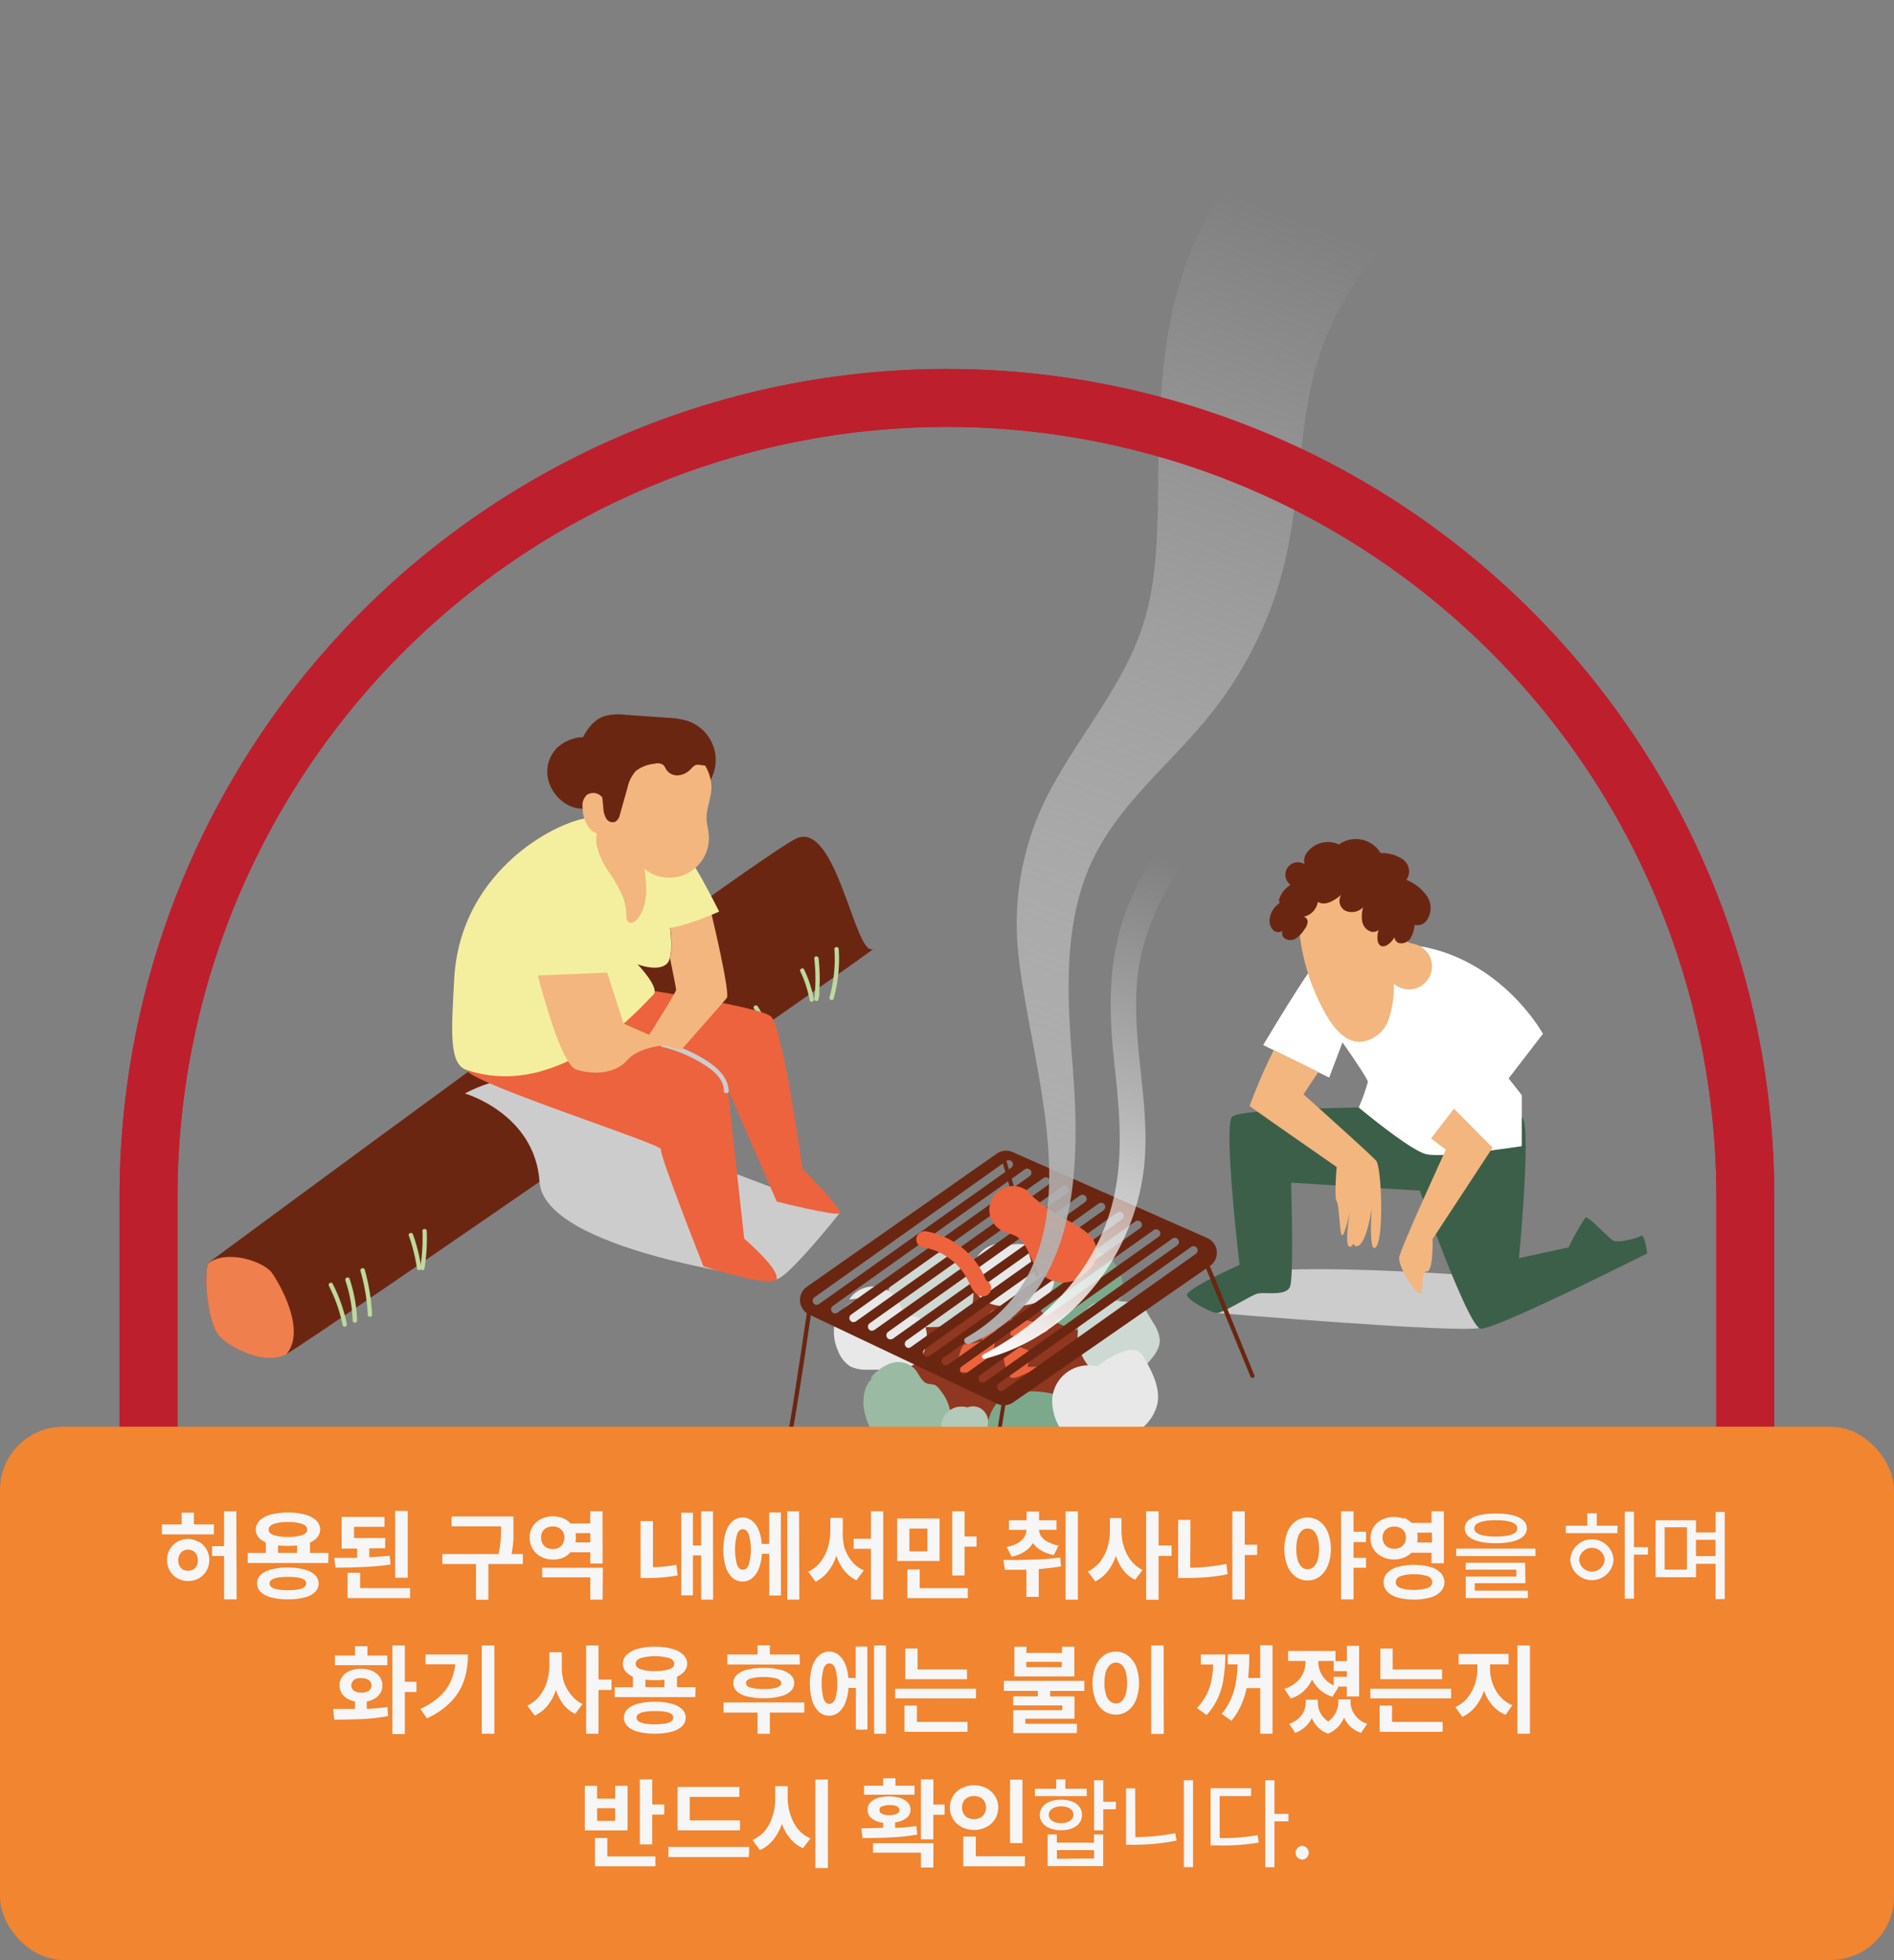 <svg xmlns="http://www.w3.org/2000/svg" xmlns:xlink="http://www.w3.org/1999/xlink" viewBox="0 0 255.02 263.79"><rect x="0" y="0" width="255.02" height="263.79" fill="#808080" stroke="none"/><defs><style>.cls-1{isolation:isolate;}.cls-2{fill:none;stroke:#be1f2d;stroke-miterlimit:10;stroke-width:7.8px;}.cls-23,.cls-3{fill:#cdcccc;}.cls-22,.cls-3{mix-blend-mode:multiply;}.cls-4{fill:#3c5f49;}.cls-5{fill:#fff;}.cls-6{fill:#f3b67f;}.cls-7{fill:#6b2611;}.cls-8{fill:#8f3720;}.cls-9{fill:#7ca98c;}.cls-10{fill:#ced9d3;}.cls-11{fill:#e9e8e8;}.cls-12{fill:#9abaa3;}.cls-13{fill:#b3c9ba;}.cls-14{fill:#ec633e;}.cls-15{fill:url(#linear-gradient);}.cls-16{fill:url(#Degradado_sin_nombre_9);}.cls-17{fill:#f18530;}.cls-18{fill:#f6f6f6;}.cls-19{fill:#f07f4e;}.cls-20{fill:#bdd99c;}.cls-21{fill:#f4ef9f;}</style><linearGradient id="linear-gradient" x1="125.33" y1="177.04" x2="190.91" y2="3.25" gradientUnits="userSpaceOnUse"><stop offset="0" stop-color="#adadad"/><stop offset="0.84" stop-color="#e9e8e8" stop-opacity="0"/></linearGradient><linearGradient id="Degradado_sin_nombre_9" x1="136.48" y1="184.5" x2="166.7" y2="104.44" gradientUnits="userSpaceOnUse"><stop offset="0" stop-color="#fff"/><stop offset="0.84" stop-color="#e9e8e8" stop-opacity="0"/></linearGradient></defs><g class="cls-1"><g id="Layer_2" data-name="Layer 2"><g id="Layer_2-2" data-name="Layer 2"><path class="cls-2" d="M127.51,53.56h0A107.49,107.49,0,0,1,235,161.05v95.74a0,0,0,0,1,0,0H20a0,0,0,0,1,0,0V161.05A107.49,107.49,0,0,1,127.51,53.56Z"/><path class="cls-3" d="M198.84,171.71s-29.63-2.22-32.54.33-2.49,4.67-2.49,4.67,33,2.78,35.49,2"/><path class="cls-4" d="M192.09,148.89c-.53.14-25,.05-26.19,1.43s1,19.92,1,19.92-7.47,3.33-7.07,4.13,3.2,2.28,4,2.34,4.54-2.34,5.47-2.6,3.87.4,4.4-.94.14-14,.14-14l17.34,1.08s6.46,18.2,8.14,18.56,22.47-10.12,22.47-10.12-.33-2.71-.86-2.36-3.07,1-3.74.62-3.33-3.34-3.73-3.07a32.4,32.4,0,0,0-2.25,4l-6.69,1.46s1.73-18,.4-19"/><path class="cls-5" d="M192,127.5c-3.52-.74-12.44.12-13.74.83s-8.17,12.32-8.17,12.32l8.88,4.38,1.79-4.74s3.42,4.85,3.42,5.33a27.91,27.91,0,0,1-1.23,3.44s6.8,5.68,9.05,6.27,12.9-1.07,12.9-1.07v-6.87l-1.77-2.25,4.62-6S202.62,129.75,192,127.5Z"/><path class="cls-6" d="M175.51,147.28l2-3-6-2.95a73.1,73.1,0,0,0-3.25,7.52c.11.16,11.72,8.21,11.72,8.21s-.36,4.15,0,4.62.37,4.38.72,4.56,1.09-3.26,1.09-3.26-.9,4.89,0,4.81c.18,0,.33-.19.45-.42.08.22.2.37.46.35,1.3-.12,2-5.09,2-5.09s-.47,6.54.6,5.16.71-10.73,0-11.56S175.51,147.28,175.51,147.28Z"/><path class="cls-6" d="M195.77,149.21l5.2,5.25-8.08,12.31s.14,4.37-.79,4.37-.26,3-.93,2.94-2.91-3.61-2.78-4.8,6.29-14.55,6.29-14.55l-2-1.51Z"/><path class="cls-6" d="M174.91,120.11a28.35,28.35,0,0,0,3.75,16.65c1,1.67,2.41,3.4,4.35,3.47a4.43,4.43,0,0,0,3.9-2.84,13.12,13.12,0,0,0,.75-5,3.1,3.1,0,1,0,2.77-5.34c-.37-.09-.81-.14-1-.47a1.3,1.3,0,0,1-.05-.83c.48-3.34-2.08-6.44-5-8a9.12,9.12,0,0,0-5.58-1.23,5.07,5.07,0,0,0-4.21,3.52"/><path class="cls-7" d="M175.16,118.62a3.51,3.51,0,0,0-2.86,2.22.68.68,0,0,0,.06.73c.19.18.59-.09.41-.28a3,3,0,0,0-1.8,2.29,1.77,1.77,0,0,0,.54,1.67,1,1,0,0,0,1.52-.37.86.86,0,0,0-.08,1.4,1.4,1.4,0,0,0,1.58,0,4.17,4.17,0,0,0,1.13-1.23,1.76,1.76,0,0,0,.41-1c0-.35-.31-.72-.65-.65a2.43,2.43,0,0,0,2.05-2.51c-.26-.07-.19.42.05.54,1,.52,2.2-.27,3.08-1a1.5,1.5,0,0,0,.58,2.16,2.14,2.14,0,0,0,2.36-.48,4.32,4.32,0,0,0-.12,1.92,1.75,1.75,0,0,0,1.22,1.37,1.14,1.14,0,0,0,1.39-1,3,3,0,0,0-.55,2c0,.39.19.84.57.95a1,1,0,0,0,.77-.19,2.83,2.83,0,0,0,1.2-1.71c-.51.35-.26,1.27.32,1.47a1.48,1.48,0,0,0,1.6-.67,4.34,4.34,0,0,0,.53-1.77A1.58,1.58,0,0,0,192,124a2.86,2.86,0,0,0,.16-3.36,6.24,6.24,0,0,0-2.79-2.22,2,2,0,0,0-.48-2.76,5.08,5.08,0,0,0-3-.85,3.89,3.89,0,0,0-5.49-1.23,1.18,1.18,0,0,0-.5.65.51.51,0,0,0,.38.64c.33,0,.55-.39.45-.7a1.18,1.18,0,0,0-.73-.63,3.5,3.5,0,0,0-4.15,1.4c-.36.59-.4,1.57.26,1.8a1.68,1.68,0,1,0-2.37,2.33.83.83,0,0,0-.19.81"/><polyline class="cls-8" points="145.06 173.61 149.13 180.55 147.95 188.06 141.69 191.79 132.99 192.31 125.24 189.28 120.9 184.25 121.59 178.82 126.75 173.73 130.91 172.01"/><path class="cls-9" d="M148.83,176.54a3.37,3.37,0,0,0,2.34-2.56,5.19,5.19,0,0,0-.8-3.45A5,5,0,0,0,149.1,169a5.43,5.43,0,0,0-3.34-.83,6.21,6.21,0,0,0-2.71.47,2.64,2.64,0,0,0-1.59,2.11,2.7,2.7,0,0,1-.1,1c-.23.51-.87.64-1.32,1a2.21,2.21,0,0,0-.6,2.54,4.67,4.67,0,0,0,1.82,2.07,10.83,10.83,0,0,0,2.79,1.38,4.93,4.93,0,0,0,2.43.27,2.39,2.39,0,0,0,1.85-1.46"/><path class="cls-10" d="M151.31,185.32c1.22.14,2.26-.83,3.1-1.73s1.78-2,1.75-3.26a4.88,4.88,0,0,0-.89-2.31l-1.09-1.83a1.37,1.37,0,0,0-1.38-.89l-2-.18a6.39,6.39,0,0,0-3.61.38,4.33,4.33,0,0,0-2,3.17,6.47,6.47,0,0,0,1.3,5.09,6.2,6.2,0,0,0,4.69,2.3"/><path class="cls-11" d="M135.22,167.79a5.71,5.71,0,0,1,4.87.43,2.77,2.77,0,0,1,1.14,1.16,9,9,0,0,1,.28,1.05c.13.47.35.9.44,1.38a3.34,3.34,0,0,1-2.1,3.38,9.55,9.55,0,0,1-4.22.56,5.24,5.24,0,0,1-3.38-.85,3.82,3.82,0,0,1-1.14-2,5.16,5.16,0,0,1,0-2.73,4,4,0,0,1,5.76-2.33"/><path class="cls-10" d="M119.44,174.79a5.31,5.31,0,0,1,.45-1.76,4.36,4.36,0,0,1,3.47-2.44l-.42,0a14.79,14.79,0,0,1,2.8-1.69,3.93,3.93,0,0,1,1.91-.48,2.9,2.9,0,0,1,1.53.62c1.62,1.22,2,3.5,1.87,5.52a4.77,4.77,0,0,1-.5,2,4.47,4.47,0,0,1-3.41,1.94c-1.35.18-2.72.05-4.07.23a5.28,5.28,0,0,1-1.48.11,2.57,2.57,0,0,1-1.87-1.55A4.85,4.85,0,0,1,119.44,174.79Z"/><path class="cls-11" d="M112.37,178.27a5.1,5.1,0,0,1,4.38-3.67l-2.41.3a3.92,3.92,0,0,1,3.32-1.76,4,4,0,0,1,3.23,1.92c.45.78.75,1.84,1.63,2.06.27.07.55,0,.82.11,1,.22,1.45,1.5,1.45,2.57,0,1.58-.56,3.34-2,4a5.3,5.3,0,0,1-1.9.41c-1.36.11-2.72.15-4.08.13a4.89,4.89,0,0,1-2.31-.43,4.24,4.24,0,0,1-1.68-2.15A6,6,0,0,1,112.37,178.27Z"/><path class="cls-12" d="M116.56,186.8a3.7,3.7,0,0,1,1-1.39l-.41.15a6,6,0,0,1,2.78-2.08,3.13,3.13,0,0,1,3.24.77c.6.7.91,1.78,1.8,2a7.91,7.91,0,0,1,.85.13,1.73,1.73,0,0,1,.76.71,5.9,5.9,0,0,1,1.35,2.8,4,4,0,0,1-2.67,3.73,10.75,10.75,0,0,1-4.86.4,5.13,5.13,0,0,1-1.56-.29,4.43,4.43,0,0,1-2.24-3A6.1,6.1,0,0,1,116.56,186.8Z"/><path class="cls-13" d="M126.9,191.06a2.74,2.74,0,0,1,2.11-1.72,3.68,3.68,0,0,1,1.28.08,2,2,0,0,1,2.11.41,2.48,2.48,0,0,1,.59,2.48,3.33,3.33,0,0,1-1.73,1.95,3.27,3.27,0,0,1-3.83-.53A2.7,2.7,0,0,1,126.9,191.06Z"/><path class="cls-9" d="M137.6,187.33a12.45,12.45,0,0,1,5.77.75,3.12,3.12,0,0,1,1.08.61,3.23,3.23,0,0,1,.55,3,5.8,5.8,0,0,1-2.67,4.1,6.94,6.94,0,0,1-3.59.49,9.76,9.76,0,0,1-3.47-.7A4,4,0,0,1,133,193a5.52,5.52,0,0,1,1.43-4.38,6.27,6.27,0,0,1,3.54-1.3,1.16,1.16,0,0,1,1,.16"/><path class="cls-11" d="M147.85,183.83a10.57,10.57,0,0,1,3.45-1.93,2.49,2.49,0,0,1,1.91-.05,2.73,2.73,0,0,1,1,1.18c1.05,1.84,2.05,3.91,1.61,6a6.15,6.15,0,0,1-3.35,4,15.86,15.86,0,0,1-5.18,1.35,5.07,5.07,0,0,1-2.39-.07,4.38,4.38,0,0,1-2.17-2.12,7,7,0,0,1-1.05-3.94,4.88,4.88,0,0,1,7.32-3.83"/><path class="cls-14" d="M140.18,183.93c-.34,0-3.55,1.9-4.07,1.46s-1.5-3.18-.58-4,3.61.66,3.44.7a8.74,8.74,0,0,0-.61,1.88Z"/><path class="cls-14" d="M133.91,176.26c.82-.24-.18,7.85-1,8.13s-4,.58-4.06,0,.5-3.49,1.12-3.47a12.57,12.57,0,0,0,2.25-.43S132.2,176.78,133.91,176.26Z"/><path class="cls-14" d="M141.07,179.05c-.12.58-5,1.11-5,.59s-.52-1.73,0-2.08S141.26,178.11,141.07,179.05Z"/><path class="cls-7" d="M135,155.46c-.25.38-.05.83.06,1.21l.47,1.63.94,3.24,1.86,6.42,1.06,3.66a.28.28,0,0,0,.54-.15l-3.56-12.3-.51-1.74-.26-.9c-.06-.21-.25-.59-.12-.79s-.29-.58-.48-.28Z"/><path class="cls-7" d="M162.55,166.62l-26.22-11.57a2.18,2.18,0,0,0-2.11.21l-25.59,17.93a2.17,2.17,0,0,0,.32,3.73l25.3,12a2.16,2.16,0,0,0,2.17-.18l26.49-18.36A2.16,2.16,0,0,0,162.55,166.62Zm-52.59,9a.56.56,0,0,1-.32-1l25.87-18.37a.57.57,0,0,1,.78.13.56.56,0,0,1-.13.78L110.29,175.5A.56.56,0,0,1,110,175.6Zm2.48,1.16a.56.56,0,0,1-.32-1L138,157.38a.57.57,0,0,1,.78.14.55.55,0,0,1-.13.77l-25.87,18.37A.56.56,0,0,1,112.44,176.76Zm2.48,1.17a.57.57,0,0,1-.45-.24.56.56,0,0,1,.13-.78l25.87-18.36a.56.56,0,1,1,.65.91l-25.87,18.36A.57.57,0,0,1,114.92,177.93Zm2.48,1.16a.56.56,0,0,1-.32-1L143,159.71a.56.56,0,1,1,.65.91L117.73,179A.64.64,0,0,1,117.4,179.09Zm2.48,1.16a.56.56,0,0,1-.32-1l25.87-18.37a.56.56,0,0,1,.78.14.55.55,0,0,1-.13.77l-25.87,18.37A.56.56,0,0,1,119.88,180.25Zm2.48,1.16a.56.56,0,0,1-.32-1L147.91,162a.56.56,0,1,1,.65.91l-25.87,18.36A.56.56,0,0,1,122.36,181.41Zm2.48,1.17a.57.57,0,0,1-.45-.24.56.56,0,0,1,.13-.78l25.87-18.36a.56.56,0,1,1,.65.91l-25.87,18.36A.57.57,0,0,1,124.84,182.58Zm2.48,1.16a.56.56,0,0,1-.32-1l25.87-18.37a.57.57,0,0,1,.78.13.56.56,0,0,1-.13.78l-25.87,18.37A.56.56,0,0,1,127.32,183.74Zm2.48,1.16a.56.56,0,0,1-.32-1l25.87-18.37a.56.56,0,0,1,.78.14.55.55,0,0,1-.13.77L130.13,184.8A.56.56,0,0,1,129.8,184.9Zm2.48,1.16a.56.56,0,0,1-.32-1l25.87-18.36a.56.56,0,1,1,.65.91L132.61,186A.56.56,0,0,1,132.28,186.06ZM161,168.76l-25.87,18.36a.55.55,0,0,1-.78-.13.56.56,0,0,1,.13-.78l25.87-18.36a.56.56,0,1,1,.65.91Z"/><path class="cls-7" d="M108.85,175.27q-1,6.94-2.1,13.88c-.22,1.33-.44,2.65-.67,4-.06.35.48.5.54.15q1.2-6.93,2.2-13.87c.2-1.33.39-2.66.57-4,0-.35-.49-.51-.54-.15Z"/><path class="cls-7" d="M135,188.07l-2.48,15.51-.36,2.22-.16,1-.09.56a2,2,0,0,1,0,.24v.07c0,.08,0,.09,0,0l.2.08-.07.23-.22,0h0c.35.08.5-.46.15-.54s-.6.6-.17.74c.62.19.65-.86.7-1.19l.73-4.56,1.47-9.18.83-5.16c0-.35-.48-.51-.54-.15Z"/><path class="cls-7" d="M162.22,170.31,167,181.92l1.36,3.33c.14.33.67.19.54-.14l-4.73-11.61-1.36-3.34c-.14-.32-.68-.18-.54.15Z"/><path class="cls-14" d="M124.17,167.84a10.23,10.23,0,0,1,1.35.33c.22.07.44.15.65.24l.1.05.32.15a9.61,9.61,0,0,1,1.14.69,7.12,7.12,0,0,1,.94.77,7.5,7.5,0,0,1,1.52,2c.53.93.74,2,1.86,2.36a1.13,1.13,0,0,0,1.38-.78,1.15,1.15,0,0,0-.78-1.37s.24.15.21.16-.15-.26-.16-.27c-.09-.2-.17-.41-.26-.6a9.34,9.34,0,0,0-.65-1.16,10.71,10.71,0,0,0-7-4.67,1.15,1.15,0,0,0-1.37.78,1.12,1.12,0,0,0,.77,1.37Z"/><path class="cls-14" d="M138.68,160.58a3.19,3.19,0,1,0-3.62,5.13c.55.26,1.18.36,1.72.66,1.63.9,1.84,3.16,3,4.63a4.31,4.31,0,0,0,4.79,1.36,5.63,5.63,0,0,0,2-1.41,3.88,3.88,0,0,0,1.09-1.76,3.48,3.48,0,0,0-1.21-3.2,14,14,0,0,0-3-1.89,24,24,0,0,1-4.72-3.34"/><path class="cls-15" d="M130.59,180.86c15-6.47,14.9-24.23,13.79-38-.7-8.71-1.2-18.47,2.51-26.63,3.43-7.55,9.92-12.74,15.14-18.94a52.22,52.22,0,0,0,11-21.77c1.94-8.29,1.83-16.93,3.9-25.21a39.79,39.79,0,0,1,11.13-18.9c5.73-5.67,11.45-11,16.88-17C211.78,6.88,203.32-3.06,194.59.9c-15.06,6.84-28.12,17.67-34.44,33.45-3.36,8.39-3.91,17.49-4.15,26.44-.22,8.14.32,17-2.58,24.71-2.71,7.22-7.8,13.24-11.5,19.93a38,38,0,0,0-4.85,22.48c1.58,16.59,11.83,41.26-7,52.13-.54.32-.06,1.05.48.82Z"/><path class="cls-16" d="M132.64,182.87c12-3.14,20.48-14.47,21.48-26.63.75-9.16-2.46-18.37-.51-27.48,1.91-8.87,8.08-16.22,13.54-23.18,1.37-1.75-1-4.27-2.52-2.51-4.82,5.56-9.48,11.25-12.42,18.07-3,7-3,14-2.22,21.45.93,8.51,1.76,16.62-2.12,24.57-3.28,6.72-8.93,11.68-15.47,15.14a.31.31,0,0,0,.24.57Z"/><path class="cls-2" d="M127.51,53.56h0A107.49,107.49,0,0,1,235,161.05v95.74a0,0,0,0,1,0,0H20a0,0,0,0,1,0,0V161.05A107.49,107.49,0,0,1,127.51,53.56Z"/><rect class="cls-17" y="192.02" width="255.02" height="71.77" rx="8.51"/><path class="cls-18" d="M28.8,206.51h-7v-1.34h2.65v-1.59h1.66v1.59H28.8Zm-2,1a2.77,2.77,0,0,1,1,1,2.83,2.83,0,0,1,.38,1.45,2.88,2.88,0,0,1-.38,1.45,2.67,2.67,0,0,1-1,1,2.88,2.88,0,0,1-1.46.37,2.92,2.92,0,0,1-1.47-.37,2.7,2.7,0,0,1-1-1,2.87,2.87,0,0,1-.37-1.45,2.76,2.76,0,0,1,1.4-2.47,3,3,0,0,1,1.47-.37A3,3,0,0,1,26.76,207.54Zm-2.14,1.21a1.26,1.26,0,0,0-.47.5A1.64,1.64,0,0,0,24,210a1.67,1.67,0,0,0,.17.76,1.17,1.17,0,0,0,.47.49,1.53,1.53,0,0,0,1.36,0,1.17,1.17,0,0,0,.47-.49,1.67,1.67,0,0,0,.17-.76,1.64,1.64,0,0,0-.17-.76,1.26,1.26,0,0,0-.47-.5,1.37,1.37,0,0,0-1.36,0Zm7.2,6.54H30.17v-5.84H28.55V208.1h1.62v-4.7h1.65Z"/><path class="cls-18" d="M44.19,210.36H33.35V209h2.44V207.6a2.64,2.64,0,0,1-1-.73,1.56,1.56,0,0,1-.35-1,1.7,1.7,0,0,1,.53-1.24,3.53,3.53,0,0,1,1.51-.79,8.69,8.69,0,0,1,2.3-.27,8.59,8.59,0,0,1,2.28.27,3.53,3.53,0,0,1,1.51.79,1.7,1.7,0,0,1,.53,1.24,1.56,1.56,0,0,1-.36,1,2.56,2.56,0,0,1-1,.74V209h2.49Zm-3.22.88a3.15,3.15,0,0,1,1.43.72,1.59,1.59,0,0,1,.5,1.16,1.61,1.61,0,0,1-.5,1.17A3.07,3.07,0,0,1,41,215a8.46,8.46,0,0,1-2.21.25,8.6,8.6,0,0,1-2.24-.25,3,3,0,0,1-1.43-.73,1.57,1.57,0,0,1-.5-1.17,1.55,1.55,0,0,1,.5-1.16,3.1,3.1,0,0,1,1.43-.72,8.6,8.6,0,0,1,2.24-.25A8.46,8.46,0,0,1,41,211.24Zm-4.14-6.13c-.44.17-.66.43-.66.76s.22.56.66.73a6,6,0,0,0,1.94.25,6,6,0,0,0,1.93-.25c.45-.17.67-.41.67-.73s-.22-.59-.67-.76a5.42,5.42,0,0,0-1.93-.26A5.49,5.49,0,0,0,36.83,205.11Zm-.54,8c0,.61.81.91,2.47.91s2.45-.3,2.47-.91-.84-.88-2.47-.88S36.28,212.53,36.29,213.12ZM40,209v-1a12.17,12.17,0,0,1-1.27.06,9.62,9.62,0,0,1-1.29-.07v1Z"/><path class="cls-18" d="M51.85,208.38H49.72v1.2c1.09-.06,2-.12,2.75-.2l.12,1.19q-1.71.24-3.57.33t-3.84.09L45,209.67c1.36,0,2.39,0,3.09,0v-1.25H46v-4.26h5.77v1.33h-4.1V207h4.21Zm3.37,6.7H46.8v-3.41h1.69v2.07h6.73Zm-.32-2.73H53.21v-9H54.9Z"/><path class="cls-18" d="M69.13,205.16c0,.76,0,1.43,0,2a16.72,16.72,0,0,1-.25,2H70.4v1.34H65.76v4.81H64.09v-4.81H59.56v-1.34h7.58a14.68,14.68,0,0,0,.27-1.9q.06-.85.06-1.83H60.8v-1.33h8.33Z"/><path class="cls-18" d="M81.14,210.43H79.48v-1.51H76.81a3,3,0,0,1-1,.73,3.42,3.42,0,0,1-1.33.25,3.34,3.34,0,0,1-1.62-.38,2.78,2.78,0,0,1-1.14-1.06,2.81,2.81,0,0,1-.4-1.52,2.63,2.63,0,0,1,.4-1.49,2.84,2.84,0,0,1,1.13-1,3.4,3.4,0,0,1,1.6-.37,3.56,3.56,0,0,1,1.35.25,2.93,2.93,0,0,1,1,.7h2.67V203.4h1.66Zm-7.53-4.81a1.28,1.28,0,0,0-.56.52,1.48,1.48,0,0,0-.19.8,1.53,1.53,0,0,0,.19.82,1.33,1.33,0,0,0,.56.54,1.84,1.84,0,0,0,.83.18,1.7,1.7,0,0,0,.79-.18,1.39,1.39,0,0,0,.56-.54,1.63,1.63,0,0,0,.2-.82,1.61,1.61,0,0,0-.2-.8,1.4,1.4,0,0,0-.56-.52,1.73,1.73,0,0,0-.79-.18A1.84,1.84,0,0,0,73.61,205.62Zm7.53,9.67H79.48v-3H73V211h8.17Zm-1.66-7.7v-1.25h-2a2.77,2.77,0,0,1,.06.6,3.83,3.83,0,0,1-.06.65Z"/><path class="cls-18" d="M87.92,210.93a19.75,19.75,0,0,0,3.15-.33l.17,1.43a24.15,24.15,0,0,1-4.18.36h-.81v-7.67h1.67Zm8.1,4.36H94.41v-5.95H93.3v5.37H91.73V203.59H93.3V208h1.11v-4.6H96Z"/><path class="cls-18" d="M105.15,214.74h-1.57v-5.62h-1a6.22,6.22,0,0,1-.41,2,3.09,3.09,0,0,1-.91,1.29,2.06,2.06,0,0,1-2.65-.07,3.35,3.35,0,0,1-.9-1.5,8.43,8.43,0,0,1,0-4.6,3.27,3.27,0,0,1,.9-1.48,2,2,0,0,1,1.37-.52,2,2,0,0,1,1.26.42,2.94,2.94,0,0,1,.9,1.23,6.26,6.26,0,0,1,.43,1.9h1v-4.23h1.57Zm-5.91-8.23a7.84,7.84,0,0,0,0,4.08c.18.46.44.68.78.67s.61-.21.8-.67a7.57,7.57,0,0,0,0-4.08c-.19-.47-.46-.7-.8-.7S99.42,206,99.24,206.51Zm8.39,8.78H106V203.4h1.59Z"/><path class="cls-18" d="M113.7,208.28a5.53,5.53,0,0,0,1,1.85,4,4,0,0,0,1.61,1.22l-1,1.34a4.88,4.88,0,0,1-1.64-1.32,6.46,6.46,0,0,1-1.06-2,6.71,6.71,0,0,1-1.1,2.11,4.94,4.94,0,0,1-1.69,1.4l-1-1.36a4.21,4.21,0,0,0,1.64-1.29,5.82,5.82,0,0,0,1-1.93,7.92,7.92,0,0,0,.34-2.23v-1.78h1.68v1.78A7.48,7.48,0,0,0,113.7,208.28Zm5.22,7h-1.65v-6.83h-2.33v-1.35h2.33V203.4h1.65Z"/><path class="cls-18" d="M126.51,210.09H120.8v-5.71h5.71Zm3.8,5h-8.14v-3.86h1.66v2.52h6.48Zm-7.86-6.3h2.42v-3.07h-2.42Zm7.43-2h1.61v1.37h-1.61v3.88h-1.67V203.4h1.67Z"/><path class="cls-18" d="M139.25,209.89c1.23,0,2.39-.13,3.5-.27l.11,1.2c-1,.16-2,.28-3,.36v3.74h-1.66v-3.65l-2.29,0h-.6l-.21-1.34C136.64,210,138,209.93,139.25,209.89Zm3-4h-2.35a1.68,1.68,0,0,0,.31.9,2.48,2.48,0,0,0,.89.74,5.06,5.06,0,0,0,1.44.48l-.65,1.28a5.09,5.09,0,0,1-1.7-.62,3.37,3.37,0,0,1-1.11-1,3.41,3.41,0,0,1-1.12,1.15,4.87,4.87,0,0,1-1.74.68l-.68-1.3a4.63,4.63,0,0,0,1.46-.5,2.5,2.5,0,0,0,.89-.8,1.84,1.84,0,0,0,.32-1h-2.36v-1.29h2.38v-1.17h1.67v1.17h2.35Zm2.88,9.41h-1.65V203.41h1.65Z"/><path class="cls-18" d="M151.34,208.2a5.69,5.69,0,0,0,.95,1.83,4.4,4.4,0,0,0,1.55,1.26l-1,1.33a4.49,4.49,0,0,1-1.59-1.29,6.54,6.54,0,0,1-1-1.94,7,7,0,0,1-1.1,2.08,4.91,4.91,0,0,1-1.68,1.37l-1-1.34a4.57,4.57,0,0,0,1.64-1.29,6,6,0,0,0,1-1.92,7.37,7.37,0,0,0,.33-2.2v-1.78H151v1.78A7.09,7.09,0,0,0,151.34,208.2ZM156,208h1.75v1.41H156v5.9h-1.68V203.4H156Z"/><path class="cls-18" d="M160.26,211a26.61,26.61,0,0,0,4.87-.52l.17,1.39a23.72,23.72,0,0,1-2.79.4c-.94.07-1.9.11-2.88.11h-1v-7.83h1.66Zm9-1.72H167.6v6h-1.67V203.4h1.67v4.5h1.68Z"/><path class="cls-18" d="M177.68,204.75a3.47,3.47,0,0,1,1.11,1.48,6.32,6.32,0,0,1,0,4.48,3.41,3.41,0,0,1-1.11,1.48,2.63,2.63,0,0,1-1.61.52,2.69,2.69,0,0,1-1.63-.52,3.34,3.34,0,0,1-1.11-1.48,6.44,6.44,0,0,1,0-4.47,3.34,3.34,0,0,1,1.11-1.48,2.76,2.76,0,0,1,3.24,0Zm-2.42,1.3a2,2,0,0,0-.53.93,5,5,0,0,0-.19,1.49,4.93,4.93,0,0,0,.19,1.48,2,2,0,0,0,.53.93,1.17,1.17,0,0,0,.81.32,1.2,1.2,0,0,0,.81-.32,2,2,0,0,0,.53-.92,5.65,5.65,0,0,0,0-3,2.07,2.07,0,0,0-.53-.93,1.19,1.19,0,0,0-.81-.31A1.16,1.16,0,0,0,175.26,206.05Zm8.67,1.5h-1.68v2.12h1.68V211h-1.68v4.26h-1.68V203.4h1.68v2.75h1.68Z"/><path class="cls-18" d="M189.05,204.28a3,3,0,0,1,1,.68h2.7V203.4h1.66v7h-1.66v-1.42h-2.71a3,3,0,0,1-1.05.67,3.51,3.51,0,0,1-1.31.24,3.4,3.4,0,0,1-1.6-.38,2.84,2.84,0,0,1-1.13-1,2.68,2.68,0,0,1-.41-1.48,2.73,2.73,0,0,1,.41-1.5,2.84,2.84,0,0,1,1.13-1,3.72,3.72,0,0,1,2.93-.13Zm-2.13,1.36a1.26,1.26,0,0,0-.56.51,1.51,1.51,0,0,0-.2.8,1.48,1.48,0,0,0,.2.79,1.28,1.28,0,0,0,.56.52,1.7,1.7,0,0,0,.82.18,1.64,1.64,0,0,0,.81-.18,1.31,1.31,0,0,0,.55-.52,1.57,1.57,0,0,0,.2-.79,1.61,1.61,0,0,0-.2-.8,1.29,1.29,0,0,0-.55-.51,1.76,1.76,0,0,0-.81-.18A1.83,1.83,0,0,0,186.92,205.64Zm5.64,5.25a3.09,3.09,0,0,1,1.42.8,1.83,1.83,0,0,1,.51,1.26,1.85,1.85,0,0,1-.51,1.26,3.18,3.18,0,0,1-1.42.8,8.59,8.59,0,0,1-4.35,0,3.18,3.18,0,0,1-1.42-.8,1.84,1.84,0,0,1,0-2.52,3.09,3.09,0,0,1,1.42-.8,8.59,8.59,0,0,1,4.35,0Zm-4,1.25a.87.87,0,0,0-.63.81q0,.51.63.78a6.57,6.57,0,0,0,3.66,0q.63-.27.63-.78a.87.87,0,0,0-.62-.81,5.16,5.16,0,0,0-1.85-.26A5.05,5.05,0,0,0,188.56,212.14Zm2.32-5.19a2.81,2.81,0,0,1-.07.65h2v-1.32h-2A3,3,0,0,1,190.88,207Z"/><path class="cls-18" d="M206.74,209.43H196.07v-1h10.67Zm-1.16-3.73c0,1.3-1.55,2-4.18,2s-4.18-.72-4.18-2,1.54-2,4.18-2S205.58,204.39,205.58,205.7Zm-.19,7.38h-6.82v1h7.15v1h-8.36v-2.9h6.81v-.92h-6.82v-.93h8Zm-6.88-7.38c0,.72,1,1.1,2.89,1.1s2.9-.38,2.9-1.1-1-1.1-2.9-1.1S198.5,205,198.51,205.7Z"/><path class="cls-18" d="M217.77,206.34h-6.94v-1h2.89v-1.67H215v1.67h2.81Zm-.51,3.58a2.92,2.92,0,0,1-5.83,0,2.92,2.92,0,0,1,5.83,0Zm-4.64,0a1.73,1.73,0,0,0,3.45,0,1.73,1.73,0,0,0-3.45,0Zm7.39-1.69h1.88v1H220v5.93h-1.23v-11.7H220Z"/><path class="cls-18" d="M228.35,206.25H231v-2.76h1.23v11.73H231v-4.75h-2.64v1.8h-5.44v-7.66h5.44Zm-4.21,5h3v-5.7h-3Zm6.85-1.82v-2.19h-2.64v2.19Z"/><path class="cls-18" d="M47.8,230v-1a3.43,3.43,0,0,1-1.11-.43,2.21,2.21,0,0,1-.72-.74,2,2,0,0,1-.25-1,1.93,1.93,0,0,1,.36-1.16,2.41,2.41,0,0,1,1-.79,3.83,3.83,0,0,1,1.53-.28,3.75,3.75,0,0,1,1.5.28,2.47,2.47,0,0,1,1,.79,1.88,1.88,0,0,1,.38,1.16,2,2,0,0,1-.26,1,2.21,2.21,0,0,1-.74.75,3.15,3.15,0,0,1-1.1.42v1c1.06-.06,2-.14,2.77-.26l.1,1.22a25.41,25.41,0,0,1-3.41.4c-1.15.05-2.43.08-3.85.08L44.86,230Zm4.35-5.88H45.09v-1.31H47.8v-1.25h1.67v1.25h2.68Zm-4.49,2a.89.89,0,0,0,0,1.43,1.77,1.77,0,0,0,1,.25,1.71,1.71,0,0,0,1-.25.89.89,0,0,0,0-1.43,1.63,1.63,0,0,0-1-.26A1.69,1.69,0,0,0,47.66,226.07Zm6.85.22h1.56v1.38H54.51v5.67H52.83V221.45h1.68Z"/><path class="cls-18" d="M62.48,226.16A7.72,7.72,0,0,1,60.75,229a10.79,10.79,0,0,1-3.27,2.27L56.6,230a10.14,10.14,0,0,0,2.51-1.6,6.22,6.22,0,0,0,1.52-2,7,7,0,0,0,.66-2.41h-4v-1.31H63A11.14,11.14,0,0,1,62.48,226.16Zm4.08,7.18H64.87V221.45h1.69Z"/><path class="cls-18" d="M75.89,226.26a5.69,5.69,0,0,0,1,1.83,4.27,4.27,0,0,0,1.55,1.25l-1,1.33a4.57,4.57,0,0,1-1.59-1.28,6.84,6.84,0,0,1-1-1.95,6.66,6.66,0,0,1-1.1,2.08A4.94,4.94,0,0,1,72,230.9l-1-1.35a4.38,4.38,0,0,0,1.64-1.29,5.88,5.88,0,0,0,1-1.91,7.49,7.49,0,0,0,.33-2.21v-1.77h1.68v1.77A6.88,6.88,0,0,0,75.89,226.26Zm4.7-.22h1.75v1.41H80.59v5.89H78.92V221.45h1.67Z"/><path class="cls-18" d="M93.62,228.41H82.77v-1.33h2.45v-1.42a2.59,2.59,0,0,1-1-.73,1.55,1.55,0,0,1-.35-1,1.65,1.65,0,0,1,.53-1.23,3.33,3.33,0,0,1,1.5-.79,8.32,8.32,0,0,1,2.3-.28,8.17,8.17,0,0,1,2.28.28,3.43,3.43,0,0,1,1.51.79,1.74,1.74,0,0,1,.54,1.23,1.66,1.66,0,0,1-.37,1,2.64,2.64,0,0,1-1,.73v1.41h2.5Zm-3.23.88a3.37,3.37,0,0,1,1.43.72,1.57,1.57,0,0,1,.5,1.16,1.61,1.61,0,0,1-.5,1.18,3.26,3.26,0,0,1-1.43.73,8.8,8.8,0,0,1-2.21.25,9,9,0,0,1-2.24-.25,3.26,3.26,0,0,1-1.43-.73,1.61,1.61,0,0,1-.5-1.18,1.57,1.57,0,0,1,.5-1.16,3.37,3.37,0,0,1,1.43-.72,8.6,8.6,0,0,1,2.24-.25A8.36,8.36,0,0,1,90.39,229.29Zm-4.13-6.13c-.45.18-.67.43-.67.76s.22.57.66.73a5.73,5.73,0,0,0,1.94.25,5.66,5.66,0,0,0,1.93-.25c.45-.16.67-.41.67-.73s-.22-.58-.67-.76a7.29,7.29,0,0,0-3.86,0Zm-.55,8c0,.61.81.91,2.47.91s2.46-.3,2.47-.91-.84-.87-2.47-.87S85.7,230.59,85.71,231.17Zm3.75-4.09v-1a12,12,0,0,1-1.27.06,9.82,9.82,0,0,1-1.29-.07v1Z"/><path class="cls-18" d="M108.3,230.49h-4.64v2.86H102v-2.86H97.42v-1.36H108.3Zm-.6-6.47H97.94v-1.34H102v-1.24h1.66v1.24h4Zm-2.67.7a3.11,3.11,0,0,1,1.41.69,1.48,1.48,0,0,1,0,2.22,3.11,3.11,0,0,1-1.41.69,8.72,8.72,0,0,1-2.19.24,8.83,8.83,0,0,1-2.21-.24,3,3,0,0,1-1.41-.69,1.52,1.52,0,0,1,0-2.22,3,3,0,0,1,1.41-.69,8.83,8.83,0,0,1,2.21-.24A8.72,8.72,0,0,1,105,224.72Zm-4,1.2c-.39.13-.59.33-.59.6s.2.47.59.6a6.1,6.1,0,0,0,1.79.2c1.58,0,2.36-.27,2.36-.8,0-.27-.19-.47-.58-.6a6.37,6.37,0,0,0-1.78-.21A6.29,6.29,0,0,0,101.05,225.92Z"/><path class="cls-18" d="M116.8,232.79h-1.56v-5.62h-1a6.37,6.37,0,0,1-.42,2,3.17,3.17,0,0,1-.9,1.29,2,2,0,0,1-1.29.45,2,2,0,0,1-1.36-.52,3.45,3.45,0,0,1-.91-1.5,8.39,8.39,0,0,1,0-4.59,3.41,3.41,0,0,1,.91-1.49,2,2,0,0,1,1.36-.52,2,2,0,0,1,1.26.42,3.08,3.08,0,0,1,.9,1.23,6,6,0,0,1,.43,1.9h1v-4.23h1.56Zm-5.91-8.23a8.13,8.13,0,0,0,0,4.08c.18.46.44.68.78.68s.61-.22.8-.68a7.57,7.57,0,0,0,0-4.08c-.19-.46-.46-.69-.8-.69S111.07,224.1,110.89,224.56Zm8.4,8.78h-1.6V221.45h1.6Z"/><path class="cls-18" d="M131.41,228.58H120.53v-1.3h10.88Zm-1.14,4.5h-8.49v-3.53h1.68v2.2h6.81ZM130.2,226h-8.31v-4.13h1.66v2.82h6.65Z"/><path class="cls-18" d="M146,227.58h-4.6v.74h3.28v3h-6.62V232H145v1.25h-8.57v-3.08h6.61v-.64h-6.62v-1.22h3.32v-.74h-4.57v-1.35H146Zm-7.81-5.12H143v-.83h1.66v4h-8.08v-4h1.65Zm4.77,1.92v-.72h-4.77v.72Z"/><path class="cls-18" d="M151.85,222.81a3.41,3.41,0,0,1,1.12,1.48,6.44,6.44,0,0,1,0,4.47,3.39,3.39,0,0,1-1.12,1.49,2.66,2.66,0,0,1-1.6.52,2.75,2.75,0,0,1-1.63-.52,3.31,3.31,0,0,1-1.12-1.49,6.44,6.44,0,0,1,0-4.47,3.34,3.34,0,0,1,1.12-1.48,2.69,2.69,0,0,1,1.63-.52A2.6,2.6,0,0,1,151.85,222.81Zm-2.41,1.3a1.91,1.91,0,0,0-.54.93,4.93,4.93,0,0,0-.19,1.48,5,5,0,0,0,.19,1.49,1.91,1.91,0,0,0,.54.93,1.19,1.19,0,0,0,1.61,0,2.17,2.17,0,0,0,.53-.93,6.17,6.17,0,0,0,0-3,2.08,2.08,0,0,0-.54-.93,1.14,1.14,0,0,0-.79-.32A1.17,1.17,0,0,0,149.44,224.11Zm7.26,9.26H155V221.45h1.68Z"/><path class="cls-18" d="M164.75,225.85a9.57,9.57,0,0,1-.73,2.6,8.87,8.87,0,0,1-1.55,2.37l-1.31-.93a7.87,7.87,0,0,0,1.25-1.75,7.35,7.35,0,0,0,.68-1.87,13.15,13.15,0,0,0,.26-2.25h-1.67v-1.35H165A24.33,24.33,0,0,1,164.75,225.85Zm6.59,7.49h-1.66V227.2h-1.83a11,11,0,0,1-.75,2.32,9.39,9.39,0,0,1-1.29,2.07l-1.31-.93a8.45,8.45,0,0,0,1.24-2,9.44,9.44,0,0,0,.65-2.14,19.52,19.52,0,0,0,.25-2.52h-1.33v-1.35h2.9a28.35,28.35,0,0,1-.15,3.18h1.62v-4.4h1.66Z"/><path class="cls-18" d="M183,228.32h-1.66V227H180l.22.08-.82,1.28a4.7,4.7,0,0,1-1.65-.9,4.61,4.61,0,0,1-1.09-1.42,4.71,4.71,0,0,1-1.12,1.56,4.66,4.66,0,0,1-1.74,1l-.87-1.31a4.32,4.32,0,0,0,1.6-.87,3.63,3.63,0,0,0,.95-1.28,3.7,3.7,0,0,0,.31-1.5v-.09h-2.35v-1.35h6.38v1.35h-2.31v.08a3.38,3.38,0,0,0,.51,1.85,3.58,3.58,0,0,0,1.56,1.35v-1.15h1.77v-.76h-1.77v-1.35h1.77v-2.06H183Zm-5.22,2.19a3.18,3.18,0,0,0,1.05,1.18,3.32,3.32,0,0,0,1.38-2.65v-.34h1.64V229a2.92,2.92,0,0,0,.56,1.78A3.17,3.17,0,0,0,184.1,232l-.85,1.22a3.81,3.81,0,0,1-1.39-.81,3.74,3.74,0,0,1-.88-1.24,4.48,4.48,0,0,1-.86,1.29,3.85,3.85,0,0,1-1.31.87,3.69,3.69,0,0,1-1.33-.84,3.73,3.73,0,0,1-.85-1.27,3.91,3.91,0,0,1-.89,1.2,4,4,0,0,1-1.35.8l-.81-1.22a3.38,3.38,0,0,0,1.25-.71,2.78,2.78,0,0,0,.74-1,3.21,3.21,0,0,0,.25-1.19v-.34h1.62V229A3.25,3.25,0,0,0,177.76,230.51Z"/><path class="cls-18" d="M195.39,228.58H184.51v-1.3h10.88Zm-1.14,4.5h-8.49v-3.53h1.67v2.2h6.82Zm-.08-7.08h-8.31v-4.13h1.66v2.82h6.65Z"/><path class="cls-18" d="M201,226.63a5.12,5.12,0,0,0,1,1.71,4.54,4.54,0,0,0,1.63,1.16l-.9,1.3a4.68,4.68,0,0,1-1.76-1.26,6.26,6.26,0,0,1-1.15-2,6.87,6.87,0,0,1-1.15,2.14,5,5,0,0,1-1.77,1.39l-.95-1.32a4.51,4.51,0,0,0,1.63-1.24,5.62,5.62,0,0,0,1-1.82,6.24,6.24,0,0,0,.34-2V224h-2.52V222.6h6.72V224h-2.49v.73A5.66,5.66,0,0,0,201,226.63Zm5,6.71h-1.69V221.45H206Z"/><path class="cls-18" d="M80.4,242.08h2.43v-1.73H84.5v6H78.74v-6H80.4Zm7.85,9.1H80.11v-3.81h1.66v2.48h6.48Zm-5.42-6.11v-1.71H80.4v1.71Zm5-2.21h1.61v1.37H87.82v4H86.15v-8.75h1.67Z"/><path class="cls-18" d="M100.83,249.94H90v-1.37h10.88Zm-1.19-3.6H91.23V240.5h8.32v1.34H92.87V245h6.77Z"/><path class="cls-18" d="M106.47,244.35a5.47,5.47,0,0,0,1,1.85,4.24,4.24,0,0,0,1.65,1.22l-1,1.33a4.9,4.9,0,0,1-1.71-1.29,6.35,6.35,0,0,1-1.13-2,6.93,6.93,0,0,1-1.16,2.15,5,5,0,0,1-1.8,1.4l-1-1.38a4.45,4.45,0,0,0,1.7-1.27,5.76,5.76,0,0,0,1-1.92,7.44,7.44,0,0,0,.36-2.27v-1.78h1.68v1.78A7.06,7.06,0,0,0,106.47,244.35Zm5,7.07h-1.68V239.5h1.68Z"/><path class="cls-18" d="M118.91,246v-.67a3.13,3.13,0,0,1-1.54-.59,1.4,1.4,0,0,1-.55-1.13,1.36,1.36,0,0,1,.35-1,2.31,2.31,0,0,1,1-.62,5.68,5.68,0,0,1,3.06,0,2.33,2.33,0,0,1,1,.62,1.41,1.41,0,0,1-.19,2.08,3,3,0,0,1-1.52.58V246c1,0,2-.13,2.87-.24l.12,1.15a29.12,29.12,0,0,1-3.45.38c-1.19.06-2.49.09-3.92.09l-.17-1.3Zm4.23-4.45h-6.8v-1.21h2.57v-1h1.66v1h2.57Zm2.53,9.8H124v-2h-6.45v-1.28h8.13Zm-6.93-8.25a.52.52,0,0,0-.32.51.52.52,0,0,0,.33.5,2.17,2.17,0,0,0,1,.18,2.12,2.12,0,0,0,1-.18.56.56,0,0,0,.35-.5c0-.45-.45-.67-1.32-.67A2.37,2.37,0,0,0,118.74,243.14Zm6.93-.23h1.51v1.38h-1.51v3.3H124v-8.07h1.68Z"/><path class="cls-18" d="M132.8,240.66a2.89,2.89,0,0,1,1.17,1.07,2.8,2.8,0,0,1,.44,1.54,3,3,0,0,1-.43,1.56,3.1,3.1,0,0,1-1.17,1.07,3.71,3.71,0,0,1-3.31,0,3,3,0,0,1-1.17-1.07,2.86,2.86,0,0,1-.43-1.56,2.79,2.79,0,0,1,.43-1.54,3,3,0,0,1,1.17-1.07,3.52,3.52,0,0,1,1.65-.38A3.46,3.46,0,0,1,132.8,240.66Zm-2.48,1.25a1.35,1.35,0,0,0-.58.53,1.6,1.6,0,0,0-.21.83,1.64,1.64,0,0,0,.21.84,1.48,1.48,0,0,0,.57.54,1.92,1.92,0,0,0,.84.18,1.8,1.8,0,0,0,.82-.18,1.44,1.44,0,0,0,.58-.54,1.64,1.64,0,0,0,.21-.84,1.6,1.6,0,0,0-.21-.83,1.41,1.41,0,0,0-.58-.53,1.6,1.6,0,0,0-.82-.18A1.63,1.63,0,0,0,130.32,241.91Zm7.67,9.27H129.7v-4h1.69v2.65H138Zm-.32-3.12H136v-8.54h1.67Z"/><path class="cls-18" d="M146.34,241.74h-7v-1h2.87v-1.26h1.24v1.26h2.86Zm-.65,2.53c0,1.25-1.15,2.07-2.83,2.06s-2.85-.81-2.85-2.06,1.14-2.05,2.85-2.05S145.69,243,145.69,244.27ZM142.3,248h5V246.9h1.24v4.26h-7.48V246.9h1.23Zm-1.09-3.77c0,.7.65,1.14,1.65,1.14s1.66-.44,1.67-1.14-.68-1.13-1.67-1.12S141.2,243.6,141.21,244.27Zm6.1,5.9V249h-5v1.17Zm1.24-7.63h1.7v1h-1.7v2.84h-1.24V239.6h1.24Z"/><path class="cls-18" d="M152.87,247.25a27.83,27.83,0,0,0,5.38-.53l.17,1a28.69,28.69,0,0,1-5.8.56h-1v-7.59h1.23Zm7.77,4.05H159.4V239.6h1.24Z"/><path class="cls-18" d="M168.45,241.73h-4.23v5.65a27.28,27.28,0,0,0,5.11-.39l.15,1a29.33,29.33,0,0,1-5.56.38H163v-7.7h5.47Zm3.15,2.4h1.88v1H171.6v6.18h-1.24V239.6h1.24Z"/><path class="cls-18" d="M174.45,249.36a.93.93,0,0,1,.93-.93.93.93,0,0,1,0,1.85A.92.92,0,0,1,174.45,249.36Z"/><path class="cls-7" d="M28,170c-.6,2.27.08,8,1.43,9.64s6.15,4.13,9.11,2.61,80.76-55.36,79-54.53c-2.43,1.12-4.91-17.47-10.38-14.84S28,170,28,170Z"/><path class="cls-19" d="M36.6,171.3c-1.09-1.5-6-3.21-8.61-1.26-.6,2.27.08,8,1.43,9.64s6.15,4.13,9.11,2.61C41.31,179.13,37.68,172.8,36.6,171.3Z"/><path class="cls-3" d="M62.6,147.17s9.43,2.71,10.05,11.9,30.35,13.08,31.83,13.11,8.58-8.91,8.58-8.91L83,151.89S75.12,140.57,62.6,147.17Z"/><path class="cls-20" d="M44.29,173.07a21,21,0,0,1,1.85,5.27c.07.37.63.21.56-.16a21.78,21.78,0,0,0-1.91-5.41c-.17-.33-.67,0-.5.3Z"/><path class="cls-20" d="M46.49,172.29a19.06,19.06,0,0,1,1,5.44c0,.38.6.38.59,0a19.7,19.7,0,0,0-1-5.59c-.12-.36-.68-.21-.56.15Z"/><path class="cls-20" d="M48.52,171a25.6,25.6,0,0,1,1,5.95c0,.37.6.37.58,0a26.78,26.78,0,0,0-1-6.1.3.3,0,0,0-.57.15Z"/><path class="cls-20" d="M107.76,130.74a15.52,15.52,0,0,1,1.26,3.87c.07.37.63.22.56-.15a16.34,16.34,0,0,0-1.32-4c-.16-.33-.66,0-.5.3Z"/><path class="cls-20" d="M109.64,129a24.23,24.23,0,0,1,0,5.45c0,.32.51.39.57.07l.13-.71c.07-.37-.49-.53-.56-.16l-.13.72.57.08a24.23,24.23,0,0,0,0-5.45c0-.37-.62-.37-.58,0Z"/><path class="cls-20" d="M112.35,127.74a19.2,19.2,0,0,1-.66,6.49.29.29,0,0,0,.56.16,19.89,19.89,0,0,0,.68-6.65c0-.37-.6-.37-.58,0Z"/><path class="cls-20" d="M56.71,170.58a23.44,23.44,0,0,0-1.1-4.44c-.12-.35-.68-.2-.56.16a24.22,24.22,0,0,1,1.1,4.44.29.29,0,0,0,.35.2.3.3,0,0,0,.21-.36Z"/><path class="cls-20" d="M57.15,170.74a25.12,25.12,0,0,0,.31-5.05c0-.37-.6-.37-.58,0a25,25,0,0,1-.29,4.89c-.06.37.5.53.56.16Z"/><path class="cls-20" d="M103,138.21a5.34,5.34,0,0,0-1-2.79.3.3,0,0,0-.51.3,4.64,4.64,0,0,1,1,2.49.29.29,0,0,0,.29.29.3.3,0,0,0,.29-.29Z"/><path class="cls-14" d="M81.48,132.39C81,132.2,62.17,142.17,62.81,144S89.25,154,89,154.69s5.72,15.74,5.72,15.74,9.1,2.94,9.79,1.75-4.31-5.48-4.31-5.48L98,146.59l6.59,15.13s8.18,2.06,8.52,1.55-5.06-6-5.06-6-2.64-18.89-4.2-20.43S81.48,132.39,81.48,132.39Z"/><path class="cls-21" d="M62.81,144c-2.42-.81-2-5.44-1.67-11.94.67-15.39,14.81-22,18.5-22,7.71,0,9.6,8.79,10.07,11.49s1.25,7.2,0,8.23-3.87,0-3.87,0,3.13,3.25,2.1,4.13S75.79,148.33,62.81,144Z"/><g class="cls-22"><path class="cls-23" d="M89.17,140.9a18.48,18.48,0,0,1,5.3,2.18c1.35.82,3,2,3,3.74,0,.41.67.42.65,0-.08-1.87-1.6-3.19-3.07-4.13a19.05,19.05,0,0,0-5.73-2.42c-.41-.1-.59.53-.18.63Z"/></g><path class="cls-6" d="M72.43,131.29l9.33-.39,2.2,6.86,6.43,2.83s-4.2.11-5.9,2.06-4.69,2-6.89,1.31S72.43,131.29,72.43,131.29Z"/><path class="cls-6" d="M95.72,122.69,90,123c.33,2.09.62,4.58.21,5.93.44,2.16.83,4.13.83,4.29,0,.37-4.07,6.75-4.07,6.75l4.74,1.36s5.61-6.35,6.14-7S95.72,122.69,95.72,122.69Z"/><path class="cls-21" d="M89.66,112.16c1.75-.51,7.17,10.53,7.17,10.53s-5.75,2.59-7.86,2.22S80.74,114.75,89.66,112.16Z"/><path class="cls-6" d="M81.54,110.13a2.89,2.89,0,0,0-.32.29A4.05,4.05,0,0,0,80.4,114,10.2,10.2,0,0,0,82,117.39a18.85,18.85,0,0,1,1.86,3.3,7.78,7.78,0,0,1,.48,2.44c0,.36,0,.78.34,1s.9-.1,1.18-.47c1.46-1.91,1.26-4.57.86-6.94a29.28,29.28,0,0,1-.49-3.83A7.61,7.61,0,0,0,81.54,110.13Z"/><path class="cls-7" d="M80.69,102.28a5.17,5.17,0,0,0-.43-1.74A2.28,2.28,0,0,0,79,99.33a2.92,2.92,0,0,0-1.75.08A5.26,5.26,0,0,0,75,100.66a4.56,4.56,0,0,0-1.21,4.15,5.33,5.33,0,0,0,2.63,3.5,3.72,3.72,0,0,0,1.86.51,2.07,2.07,0,0,0,1.65-.88"/><path class="cls-7" d="M94.94,106a5.55,5.55,0,0,0-2.44-9,11.16,11.16,0,0,0-2.64-.4l-5.61-.39a7.35,7.35,0,0,0-2.92.19c-1.67.59-2.67,2.29-3.34,3.93-1.08,2.66-1.58,5.91.13,8.21a4.39,4.39,0,0,1,1,1.61,2.85,2.85,0,0,0,.16.78,1.38,1.38,0,0,0,.75.54c1.54.63,3.26-.22,4.92-.15,2.54.1,5.36.46,6.45-1.83"/><path class="cls-6" d="M81.94,108.41A4.56,4.56,0,0,0,80.75,107,1.54,1.54,0,0,0,79,107a2,2,0,0,0-.55,1.75,4.49,4.49,0,0,0,.87,2.67,2.2,2.2,0,0,0,2.55.7.81.81,0,0,1,.42-.14c.18,0,.3.18.41.33a31.43,31.43,0,0,0,2.79,3.41,8.89,8.89,0,0,0,1.94,1.68,5.33,5.33,0,0,0,8-5.07c-.06-.74-.28-1.46-.3-2.2,0-1.32.57-2.58.66-3.9a5.82,5.82,0,0,0-3-5.25,7.68,7.68,0,0,0-6.16-.46,8.47,8.47,0,0,0-4.32,3.26A7.38,7.38,0,0,0,81.23,109"/><path class="cls-7" d="M81.07,107.05l.17,1.71a3,3,0,0,0,.38,1.39,1,1,0,0,0,1.25.44,1.54,1.54,0,0,0,.61-1l1-3.54a5.06,5.06,0,0,1,1.1-2.25,4.71,4.71,0,0,1,2.52-1,1.37,1.37,0,0,1,1.24.18,2.26,2.26,0,0,1,.34.56,1.77,1.77,0,0,0,1.66.81,2.63,2.63,0,0,0,1.7-.87,2.13,2.13,0,0,1,.53-.47c.55-.25,1.26.21,1.78-.09a1.15,1.15,0,0,0,.33-1.31,5.21,5.21,0,0,0-1.87-2.47,6,6,0,0,0-2.06-1.26,6.56,6.56,0,0,0-2.38-.21,12.73,12.73,0,0,0-4.93,1,5.73,5.73,0,0,0-3.24,3.67"/></g></g></g></svg>